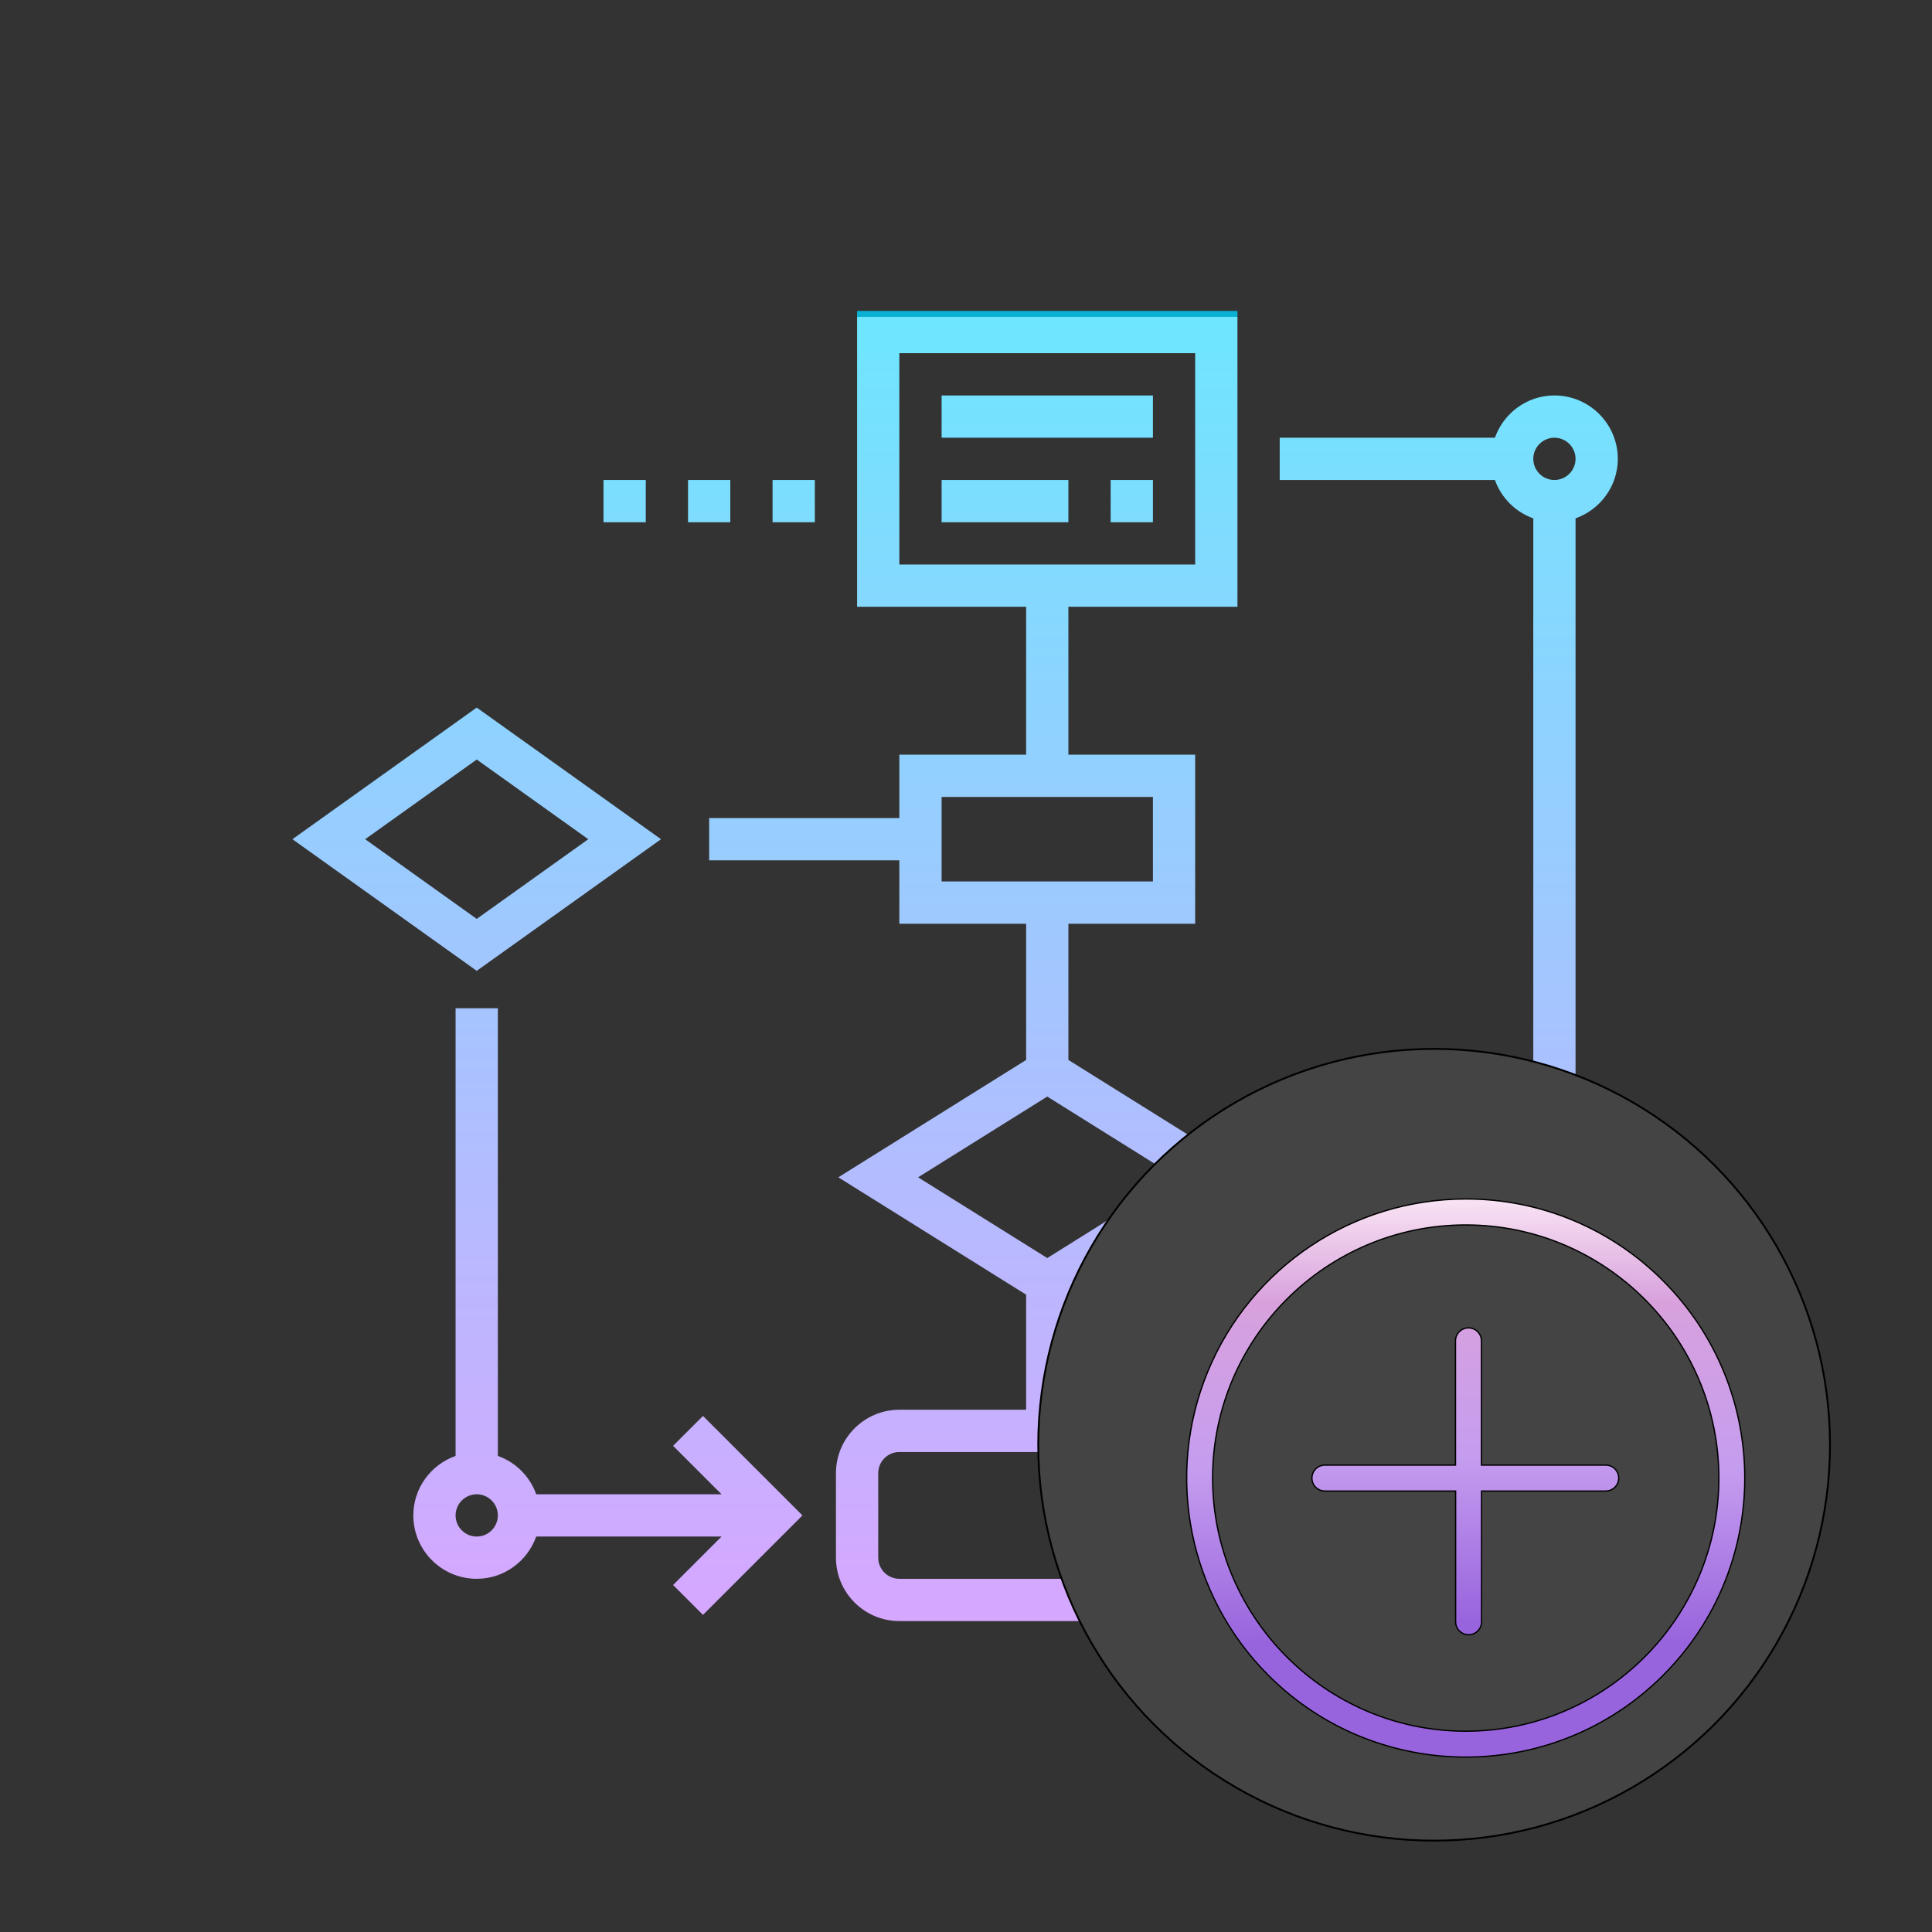 <svg width="64" height="64" xmlns="http://www.w3.org/2000/svg" xmlns:xlink="http://www.w3.org/1999/xlink">
 <defs>
  <linearGradient y2="0" y1="1" x2="0.5" x1="0.5" id="SVGID_1_">
   <stop offset="0" stop-color="#d6a7ff"/>
   <stop offset="1" stop-color="#6ee6ff"/>
   <stop offset="1" stop-color="#0bb1d3"/>
  </linearGradient>
 </defs>
 <g>
  <title>Layer 1</title>
  <rect id="svg_1" fill="#333333" height="64" width="64"/>
  <g id="svg_2" transform="matrix(0.7,0,0,0.7,9.492,9.6) ">
   <path id="svg_3" fill="url(#SVGID_1_)" d="m63,8c0,-1.654 -1.346,-3 -3,-3c-1.302,0 -2.402,0.839 -2.816,2l-10.184,0l0,2l10.184,0c0.302,0.847 0.969,1.514 1.816,1.816l0,28.369c-0.847,0.302 -1.514,0.969 -1.816,1.816l-6.77,0l2.293,-2.293l-1.414,-1.414l-4.707,4.706l4.707,4.707l1.414,-1.414l-2.293,-2.293l6.77,0c0.414,1.161 1.514,2 2.816,2c1.654,0 3,-1.346 3,-3c0,-1.302 -0.839,-2.402 -2,-2.816l0,-28.368c1.161,-0.414 2,-1.514 2,-2.816zm-3,-1c0.551,0 1,0.449 1,1s-0.449,1 -1,1s-1,-0.449 -1,-1s0.449,-1 1,-1zm0,36c-0.551,0 -1,-0.449 -1,-1s0.449,-1 1,-1s1,0.449 1,1s-0.449,1 -1,1zm-42.279,-17l-8.721,-6.229l-8.721,6.229l8.721,6.229l8.721,-6.229zm-8.721,-3.771l5.279,3.771l-5.279,3.771l-5.279,-3.771l5.279,-3.771zm22,-17.229l10,0l0,2l-10,0l0,-2zm0,4l6,0l0,2l-6,0l0,-2zm8,0l2,0l0,2l-2,0l0,-2zm-31,25l0,21.184c-1.161,0.414 -2,1.514 -2,2.816c0,1.654 1.346,3 3,3c1.302,0 2.402,-0.839 2.816,-2l8.77,0l-2.293,2.293l1.414,1.414l4.707,-4.707l-4.707,-4.707l-1.414,1.414l2.293,2.293l-8.77,0c-0.302,-0.847 -0.969,-1.514 -1.816,-1.816l0,-21.184l-2,0zm1,25c-0.551,0 -1,-0.449 -1,-1s0.449,-1 1,-1s1,0.449 1,1s-0.449,1 -1,1zm11,-32l9,0l0,3l6,0l0,6.446l-8.887,5.554l8.887,5.554l0,5.446l-6,0c-1.654,0 -3,1.346 -3,3l0,4c0,1.654 1.346,3 3,3l14,0c1.654,0 3,-1.346 3,-3l0,-4c0,-1.654 -1.346,-3 -3,-3l-6,0l0,-5.446l8.887,-5.554l-8.887,-5.554l0,-6.446l6,0l0,-8l-6,0l0,-7l8,0l0,-14l-18,0l0,14l8,0l0,7l-6,0l0,3l-9,0l0,2zm24,29l0,4c0,0.551 -0.449,1 -1,1l-14,0c-0.551,0 -1,-0.449 -1,-1l0,-4c0,-0.551 0.449,-1 1,-1l14,0c0.551,0 1,0.449 1,1zm-8,-10.179l-6.113,-3.821l6.113,-3.821l6.113,3.821l-6.113,3.821zm-7,-42.821l14,0l0,10l-14,0l0,-10zm2,21l10,0l0,4l-10,0l0,-4zm23,33l0,2l-2,0l0,-2l2,0zm-4,0l0,2l-2,0l0,-2l2,0zm8,0l0,2l-2,0l0,-2l2,0zm-43,-48l2,0l0,2l-2,0l0,-2zm10,0l0,2l-2,0l0,-2l2,0zm-6,0l2,0l0,2l-2,0l0,-2z"/>
  </g>
  <g stroke="null" id="svg_17">
   <circle stroke="null" transform="matrix(0.061,0,0,0.061,-103.002,-102.132) " id="svg_13" fill="#444444" cy="2458.884" cx="2467.363" r="214.981"/>
   <g stroke="null" id="svg_14" transform="matrix(0.043,0,0,0.043,-99.051,-98.172) ">
    <linearGradient stroke="null" transform="translate(-4.091,0) translate(-4.091,0) translate(-4.091,0) translate(-4.091,0) translate(-4.091,0) translate(-4.091,0) translate(-4.091,0) translate(4.547473508864641e-13,4.091) translate(20.457,4.091) translate(-4.352,0) translate(4.352,0) translate(4.547473508864641e-13,-4.352) translate(4.547473508864641e-13,-4.352) translate(4.547473508864641e-13,-4.352) translate(4.547473508864641e-13,-4.352) translate(4.547473508864641e-13,-4.352) translate(4.547473508864641e-13,-4.352) translate(4.547473508864641e-13,-4.352) translate(4.547473508864641e-13,-4.352) translate(4.547473508864641e-13,-4.352) translate(4.547473508864641e-13,-4.352) translate(4.547473508864641e-13,-4.352) translate(4.547473508864641e-13,-4.352) translate(4.547473508864641e-13,-4.352) translate(-4.352,0) translate(-4.352,0) translate(-4.352,0) translate(-4.352,0) translate(-4.352,0) translate(-4.352,0) translate(-4.352,0) translate(-4.352,0) translate(-4.352,0) translate(-4.352,0) translate(-4.352,0) translate(-4.352,0) translate(-4.352,0) translate(-4.352,0) translate(1597.784,1564.953) translate(1689.021,1.4210854715202004e-14) translate(0,1689.708) " id="svg_11">
     <stop stroke="null" offset="0.234" stop-color="#9864dd"/>
     <stop stroke="null" offset="0.466" stop-color="#c59def"/>
     <stop stroke="null" offset="0.685" stop-color="#d8a1dd"/>
     <stop stroke="null" offset="0.847" stop-color="#fff0f7"/>
    </linearGradient>
    <linearGradient stroke="null" transform="translate(-4.091,0) translate(-4.091,0) translate(-4.091,0) translate(-4.091,0) translate(-4.091,0) translate(-4.091,0) translate(-4.091,0) translate(4.547473508864641e-13,4.091) translate(20.457,4.091) translate(-4.352,0) translate(4.352,0) translate(4.547473508864641e-13,-4.352) translate(4.547473508864641e-13,-4.352) translate(4.547473508864641e-13,-4.352) translate(4.547473508864641e-13,-4.352) translate(4.547473508864641e-13,-4.352) translate(4.547473508864641e-13,-4.352) translate(4.547473508864641e-13,-4.352) translate(4.547473508864641e-13,-4.352) translate(4.547473508864641e-13,-4.352) translate(4.547473508864641e-13,-4.352) translate(4.547473508864641e-13,-4.352) translate(4.547473508864641e-13,-4.352) translate(4.547473508864641e-13,-4.352) translate(-4.352,0) translate(-4.352,0) translate(-4.352,0) translate(-4.352,0) translate(-4.352,0) translate(-4.352,0) translate(-4.352,0) translate(-4.352,0) translate(-4.352,0) translate(-4.352,0) translate(-4.352,0) translate(-4.352,0) translate(-4.352,0) translate(-4.352,0) translate(1597.784,1564.953) translate(1689.021,1.4210854715202004e-14) translate(0,1689.708) " y2="-0.831" y1="1.507" xlink:href="#svg_11" x2="0.5" x1="0.5" id="svg_10" xmlns:xlink="http://www.w3.org/1999/xlink"/>
    <linearGradient stroke="null" transform="translate(-4.091,0) translate(-4.091,0) translate(-4.091,0) translate(-4.091,0) translate(-4.091,0) translate(-4.091,0) translate(-4.091,0) translate(4.547473508864641e-13,4.091) translate(20.457,4.091) translate(-4.352,0) translate(4.352,0) translate(4.547473508864641e-13,-4.352) translate(4.547473508864641e-13,-4.352) translate(4.547473508864641e-13,-4.352) translate(4.547473508864641e-13,-4.352) translate(4.547473508864641e-13,-4.352) translate(4.547473508864641e-13,-4.352) translate(4.547473508864641e-13,-4.352) translate(4.547473508864641e-13,-4.352) translate(4.547473508864641e-13,-4.352) translate(4.547473508864641e-13,-4.352) translate(4.547473508864641e-13,-4.352) translate(4.547473508864641e-13,-4.352) translate(4.547473508864641e-13,-4.352) translate(-4.352,0) translate(-4.352,0) translate(-4.352,0) translate(-4.352,0) translate(-4.352,0) translate(-4.352,0) translate(-4.352,0) translate(-4.352,0) translate(-4.352,0) translate(-4.352,0) translate(-4.352,0) translate(-4.352,0) translate(-4.352,0) translate(-4.352,0) translate(1597.784,1564.953) translate(1689.021,1.4210854715202004e-14) translate(0,1689.708) " y2="-0.226" y1="1.059" xlink:href="#svg_11" x2="0.5" x1="0.5" id="svg_9" xmlns:xlink="http://www.w3.org/1999/xlink"/>
    <path stroke="null" id="svg_15" fill="url(#svg_10)" d="m3540.49,3411.743l-95.699,0l0,-95.699c0,-5.523 -4.477,-10 -10,-10c-5.523,0 -10,4.477 -10,10l0,95.699l-100.602,0c-5.523,0 -10,4.477 -10,10c0,5.523 4.477,10 10,10l100.699,0l0,100.699c0,5.523 4.48,10 10,10c5.523,0 10,-4.477 10,-10l0,-100.699l95.703,0c5.52,-0.027 9.977,-4.527 9.949,-10.051c-0.027,-5.52 -4.527,-9.977 -10.051,-9.949zm0,0"/>
    <path stroke="null" id="svg_16" fill="url(#svg_9)" d="m3432.689,3206.743c-86.961,-0.016 -165.363,52.363 -198.641,132.707c-33.273,80.344 -14.867,172.82 46.641,234.293c83.949,83.949 220.055,83.949 304,0c83.949,-83.945 83.949,-220.051 0,-304c-40.223,-40.453 -94.953,-63.137 -152,-63zm0,410c-107.5,0 -195,-87.5 -195,-195s87.5,-195 195,-195s195,87.5 195,195s-87.5,195 -195,195zm0,0"/>
   </g>
  </g>
 </g>
</svg>
